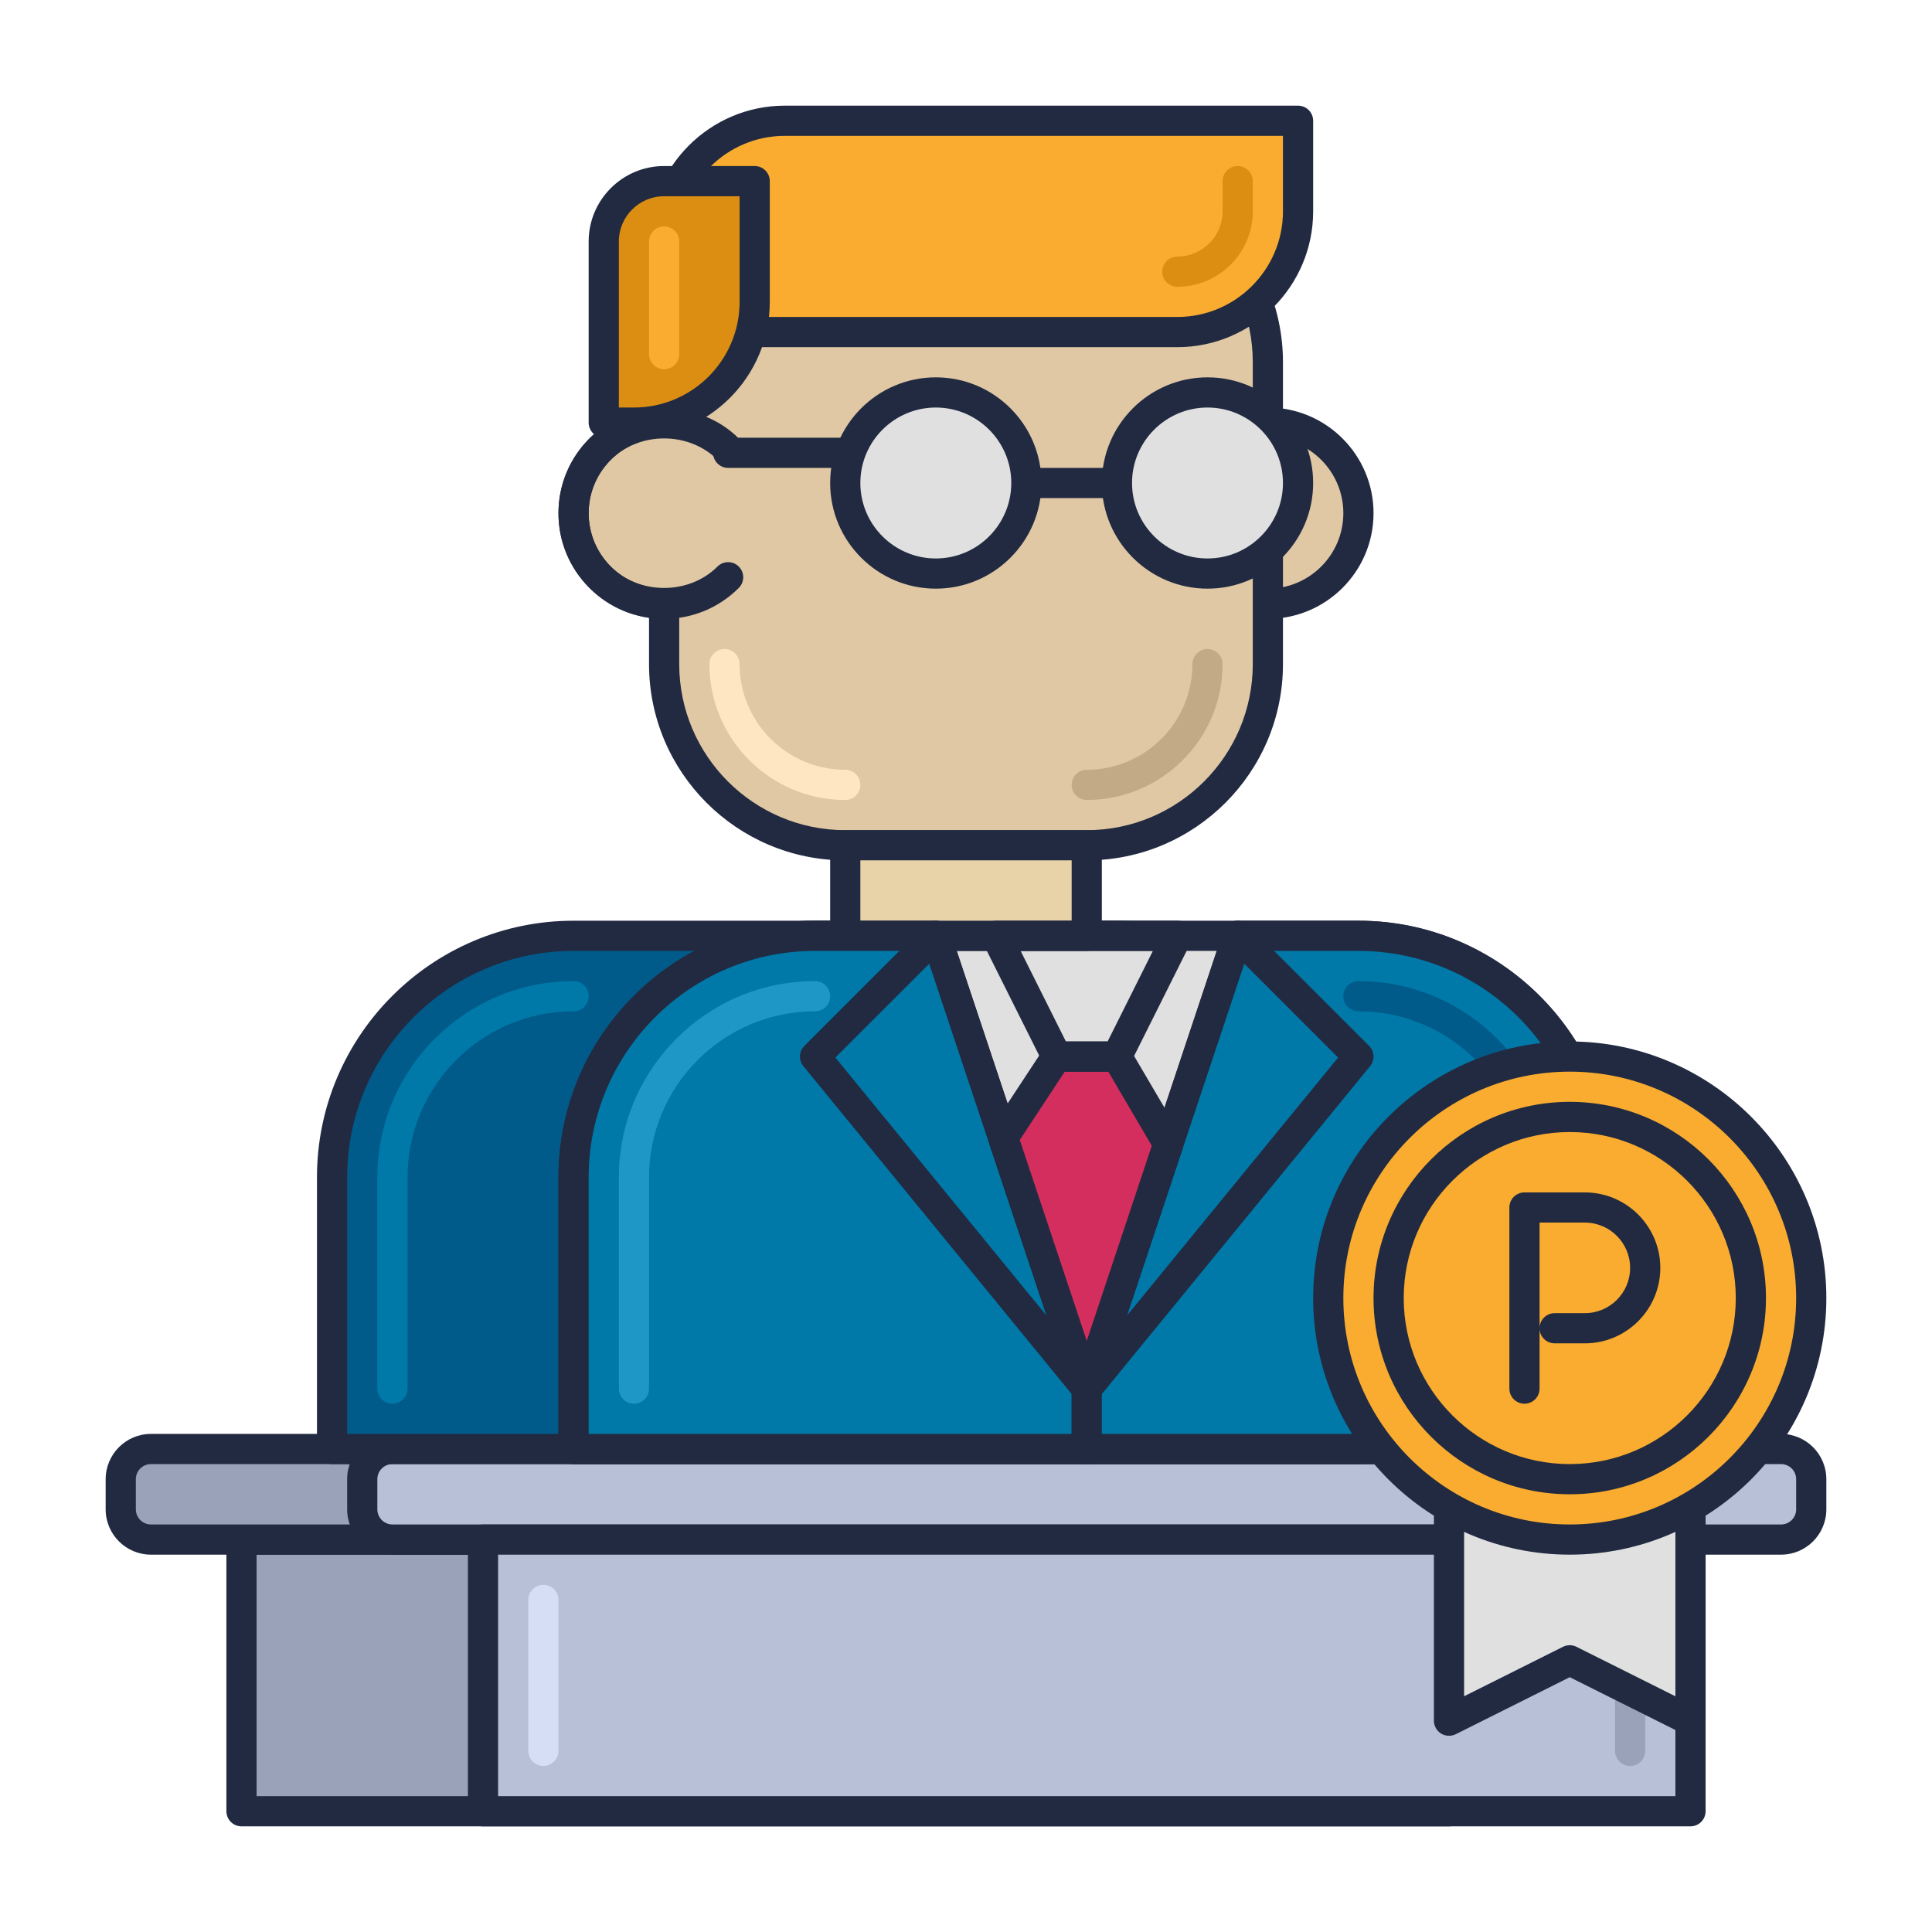 <svg id="Icon_Set" enable-background="new 0 0 64 64" height="512" viewBox="0 0 64 64" width="512" xmlns="http://www.w3.org/2000/svg"><path d="m8 51h40v9h-40z" fill="#99a2b9"/><path d="m48 60.5h-40c-.276 0-.5-.224-.5-.5v-9c0-.276.224-.5.5-.5h40c.276 0 .5.224.5.5v9c0 .276-.224.5-.5.5zm-39.5-1h39v-8h-39z" fill="#212a41"/><path d="m51 51h-46c-.552 0-1-.448-1-1v-1c0-.552.448-1 1-1h46c.552 0 1 .448 1 1v1c0 .552-.448 1-1 1z" fill="#99a2b9"/><path d="m51 51.5h-46c-.827 0-1.5-.673-1.5-1.5v-1c0-.827.673-1.5 1.5-1.5h46c.827 0 1.5.673 1.5 1.5v1c0 .827-.673 1.5-1.5 1.5zm-46-3c-.276 0-.5.225-.5.5v1c0 .275.224.5.5.5h46c.276 0 .5-.225.5-.5v-1c0-.275-.224-.5-.5-.5z" fill="#212a41"/><path d="m59 51h-46c-.552 0-1-.448-1-1v-1c0-.552.448-1 1-1h46c.552 0 1 .448 1 1v1c0 .552-.448 1-1 1z" fill="#b7c0d7"/><path d="m59 51.5h-46c-.827 0-1.5-.673-1.5-1.5v-1c0-.827.673-1.5 1.5-1.5h46c.827 0 1.5.673 1.5 1.5v1c0 .827-.673 1.5-1.5 1.5zm-46-3c-.276 0-.5.225-.5.5v1c0 .275.224.5.5.5h46c.276 0 .5-.225.5-.5v-1c0-.275-.224-.5-.5-.5z" fill="#212a41"/><circle cx="42" cy="17" fill="#e0c8a4" r="3"/><path d="m42 20.5c-1.93 0-3.5-1.57-3.5-3.5s1.57-3.5 3.5-3.5 3.5 1.57 3.5 3.5-1.57 3.5-3.5 3.5zm0-6c-1.378 0-2.5 1.121-2.5 2.5s1.122 2.5 2.5 2.5 2.5-1.121 2.5-2.5-1.122-2.5-2.5-2.5z" fill="#212a41"/><path d="m36 6h-8c-3.314 0-6 2.686-6 6v2c-1.657 0-3 1.343-3 3s1.343 3 3 3v2c0 3.314 2.686 6 6 6h8c3.314 0 6-2.686 6-6v-10c0-3.314-2.686-6-6-6z" fill="#e0c8a4"/><path d="m36 28.5h-8c-3.584 0-6.5-2.916-6.5-6.5v-1.535c-1.694-.244-3-1.705-3-3.465s1.306-3.221 3-3.465v-1.535c0-3.584 2.916-6.5 6.5-6.5h8c3.584 0 6.5 2.916 6.5 6.5v10c0 3.584-2.916 6.5-6.5 6.5zm-8-22c-3.033 0-5.5 2.468-5.5 5.5v2c0 .276-.224.5-.5.5-1.378 0-2.5 1.121-2.5 2.5s1.122 2.5 2.5 2.5c.276 0 .5.224.5.5v2c0 3.032 2.467 5.5 5.5 5.5h8c3.033 0 5.5-2.468 5.5-5.5v-10c0-3.032-2.467-5.5-5.5-5.5z" fill="#212a41"/><path d="m28 26.5c-2.481 0-4.5-2.019-4.5-4.5 0-.276.224-.5.5-.5s.5.224.5.5c0 1.93 1.57 3.5 3.5 3.5.276 0 .5.224.5.5s-.224.5-.5.5z" fill="#fee6c2"/><path d="m36 26.5c-.276 0-.5-.224-.5-.5s.224-.5.5-.5c1.93 0 3.5-1.57 3.5-3.5 0-.276.224-.5.5-.5s.5.224.5.5c0 2.481-2.019 4.5-4.5 4.5z" fill="#c2aa86"/><path d="m37 31h-18c-4.418 0-8 3.582-8 8v9h34v-9c0-4.418-3.582-8-8-8z" fill="#005b8a"/><path d="m45 48.5h-34c-.276 0-.5-.224-.5-.5v-9c0-4.687 3.813-8.5 8.5-8.5h18c4.687 0 8.5 3.813 8.5 8.5v9c0 .276-.224.5-.5.5zm-33.5-1h33v-8.5c0-4.136-3.364-7.5-7.5-7.5h-18c-4.136 0-7.5 3.364-7.5 7.5z" fill="#212a41"/><path d="m19 39v9h34v-9c0-4.418-3.582-8-8-8h-18c-4.418 0-8 3.582-8 8z" fill="#e0e0e0"/><path d="m53 48.5h-34c-.276 0-.5-.224-.5-.5v-9c0-4.687 3.813-8.5 8.5-8.5h18c4.687 0 8.5 3.813 8.5 8.5v9c0 .276-.224.5-.5.5zm-33.5-1h33v-8.5c0-4.136-3.364-7.5-7.5-7.5h-18c-4.136 0-7.5 3.364-7.5 7.5z" fill="#212a41"/><path d="m28 28h8v3h-8z" fill="#e8d2a8"/><path d="m36 31.5h-8c-.276 0-.5-.224-.5-.5v-3c0-.276.224-.5.5-.5h8c.276 0 .5.224.5.5v3c0 .276-.224.5-.5.5zm-7.5-1h7v-2h-7z" fill="#212a41"/><path d="m36 46v2h-17v-9c0-4.418 3.582-8 8-8h4z" fill="#0079a8"/><path d="m36 48.5h-17c-.276 0-.5-.224-.5-.5v-9c0-4.687 3.813-8.5 8.5-8.5h4c.215 0 .406.138.474.342l5 15c.017.051.026.104.026.158v2c0 .276-.224.5-.5.5zm-16.5-1h16v-1.419l-4.86-14.581h-3.64c-4.136 0-7.5 3.364-7.5 7.5z" fill="#212a41"/><path d="m13 46.5c-.276 0-.5-.224-.5-.5v-7c0-3.584 2.916-6.5 6.5-6.5.276 0 .502.224.502.5s-.221.5-.498.5h-.004c-3.033 0-5.5 2.468-5.5 5.5v7c0 .276-.224.5-.5.5z" fill="#0079a8"/><path d="m36 46v2h17v-9c0-4.418-3.582-8-8-8h-4z" fill="#0079a8"/><path d="m53 48.5h-17c-.276 0-.5-.224-.5-.5v-2c0-.054.009-.107.026-.158l5-15c.068-.204.259-.342.474-.342h4c4.687 0 8.5 3.813 8.5 8.5v9c0 .276-.224.5-.5.5zm-16.5-1h16v-8.5c0-4.136-3.364-7.5-7.5-7.5h-3.64l-4.86 14.581z" fill="#212a41"/><path d="m21 46.5c-.276 0-.5-.224-.5-.5v-7c0-3.584 2.916-6.5 6.5-6.5.276 0 .5.224.5.5s-.224.5-.5.5c-3.033 0-5.5 2.468-5.5 5.5v7c0 .276-.224.5-.5.5z" fill="#1e97c6"/><path d="m51 46.5c-.276 0-.5-.224-.5-.5v-7c0-3.032-2.467-5.5-5.5-5.5-.276 0-.5-.224-.5-.5s.224-.5.5-.5c3.584 0 6.5 2.916 6.5 6.5v7c0 .276-.224.5-.5.5z" fill="#005b8a"/><path d="m31 31-4 4 9 11z" fill="#0079a8"/><path d="m36 46.5c-.146 0-.29-.063-.388-.184l-9-11c-.163-.198-.148-.488.034-.67l4-4c.123-.122.3-.176.468-.133.169.039.305.164.359.328l5 15c.077.229-.021.479-.233.596-.074.042-.157.063-.24.063zm-8.327-11.467 6.993 8.547-3.885-11.654z" fill="#212a41"/><path d="m41 31 4 4-9 11z" fill="#0079a8"/><path d="m36 46.5c-.082 0-.165-.021-.241-.062-.211-.116-.31-.367-.233-.596l5-15c.055-.164.19-.289.359-.328.169-.043.346.011.468.133l4 4c.182.182.196.472.034.67l-9 11c-.098.12-.241.183-.387.183zm5.219-14.574-3.886 11.654 6.993-8.547z" fill="#212a41"/><path d="m37 35h-2l-1.77 2.69 2.77 8.31 2.701-8.104z" fill="#d32e5e"/><path d="m36 46.5c-.215 0-.406-.138-.474-.342l-2.77-8.31c-.049-.146-.028-.305.057-.433l1.77-2.69c.092-.14.249-.225.417-.225h2c.177 0 .341.094.431.247l1.701 2.896c.073.124.089.274.043.411l-2.701 8.104c-.068.204-.259.342-.474.342zm-2.219-8.737 2.219 6.656 2.155-6.465-1.441-2.454h-1.444z" fill="#212a41"/><path d="m37 35.5h-2c-.189 0-.362-.107-.447-.276l-2-4c-.078-.155-.069-.339.022-.486s.252-.238.425-.238h6c.173 0 .334.09.425.237s.1.331.022.486l-2 4c-.085.17-.258.277-.447.277zm-1.691-1h1.382l1.5-3h-4.382z" fill="#212a41"/><path d="m39 11h-17v-3c0-2.209 1.791-4 4-4h17v3c0 2.209-1.791 4-4 4z" fill="#f9ac2f"/><path d="m39 11.5h-17c-.276 0-.5-.224-.5-.5v-3c0-2.481 2.019-4.5 4.5-4.5h17c.276 0 .5.224.5.5v3c0 2.481-2.019 4.5-4.5 4.5zm-16.5-1h16.5c1.93 0 3.5-1.57 3.5-3.5v-2.5h-16.5c-1.93 0-3.5 1.57-3.5 3.5z" fill="#212a41"/><path d="m39 9.5c-.276 0-.5-.224-.5-.5s.224-.5.5-.5c.827 0 1.5-.673 1.5-1.5v-1c0-.276.224-.5.5-.5s.5.224.5.5v1c0 1.379-1.122 2.5-2.5 2.5z" fill="#db8e11"/><path d="m21 14h-1v-6c0-1.105.895-2 2-2h3v4c0 2.209-1.791 4-4 4z" fill="#db8e11"/><path d="m21 14.5h-1c-.276 0-.5-.224-.5-.5v-6c0-1.379 1.122-2.5 2.5-2.5h3c.276 0 .5.224.5.5v4c0 2.481-2.019 4.5-4.5 4.5zm-.5-1h.5c1.93 0 3.5-1.57 3.5-3.5v-3.5h-2.5c-.827 0-1.5.673-1.5 1.5z" fill="#212a41"/><path d="m22 12.231c-.276 0-.5-.224-.5-.5v-3.731c0-.276.224-.5.5-.5s.5.224.5.5v3.731c0 .277-.224.5-.5.5z" fill="#f9ac2f"/><g fill="#212a41"><path d="m22 20.5c-.935 0-1.814-.364-2.475-1.025s-1.025-1.539-1.025-2.475.364-1.814 1.025-2.475c1.321-1.322 3.628-1.322 4.949 0 .195.195.195.512 0 .707s-.512.195-.707 0c-.944-.945-2.591-.945-3.535 0-.472.472-.732 1.1-.732 1.768s.26 1.296.732 1.768c.944.945 2.591.945 3.535 0 .195-.195.512-.195.707 0s.195.512 0 .707c-.66.661-1.539 1.025-2.474 1.025z"/><path d="m37 16.5h-3c-.276 0-.5-.224-.5-.5s.224-.5.5-.5h3c.276 0 .5.224.5.5s-.224.5-.5.5z"/><path d="m28 15.5h-3.879c-.276 0-.5-.224-.5-.5s.224-.5.5-.5h3.879c.276 0 .5.224.5.5s-.224.5-.5.5z"/></g><circle cx="31" cy="16" fill="#e0e0e0" r="3"/><path d="m31 19.5c-1.93 0-3.5-1.57-3.5-3.5s1.57-3.5 3.5-3.5 3.5 1.57 3.5 3.5-1.57 3.5-3.5 3.5zm0-6c-1.378 0-2.5 1.121-2.5 2.5s1.122 2.5 2.5 2.5 2.5-1.121 2.5-2.5-1.122-2.5-2.5-2.5z" fill="#212a41"/><circle cx="40" cy="16" fill="#e0e0e0" r="3"/><path d="m40 19.5c-1.93 0-3.5-1.57-3.5-3.5s1.57-3.5 3.5-3.5 3.5 1.57 3.5 3.5-1.57 3.5-3.5 3.5zm0-6c-1.378 0-2.5 1.121-2.5 2.5s1.122 2.5 2.5 2.5 2.5-1.121 2.5-2.5-1.122-2.5-2.5-2.5z" fill="#212a41"/><path d="m16 51h40v9h-40z" fill="#b7c0d7"/><path d="m56 60.5h-40c-.276 0-.5-.224-.5-.5v-9c0-.276.224-.5.5-.5h40c.276 0 .5.224.5.5v9c0 .276-.224.5-.5.5zm-39.5-1h39v-8h-39z" fill="#212a41"/><path d="m54 58.5c-.276 0-.5-.224-.5-.5v-5c0-.276.224-.5.5-.5s.5.224.5.5v5c0 .276-.224.5-.5.5z" fill="#99a2b9"/><path d="m18 58.5c-.276 0-.5-.224-.5-.5v-5c0-.276.224-.5.5-.5s.5.224.5.5v5c0 .276-.224.5-.5.5z" fill="#d5def5"/><path d="m56 57-4-2-4 2v-8h8z" fill="#e0e0e0"/><path d="m56 57.5c-.077 0-.153-.018-.224-.053l-3.776-1.888-3.776 1.889c-.156.076-.339.067-.486-.021-.148-.093-.238-.254-.238-.427v-8c0-.276.224-.5.5-.5h8c.276 0 .5.224.5.5v8c0 .173-.09.334-.237.426-.08.049-.172.074-.263.074zm-4-3c.077 0 .153.018.224.053l3.276 1.639v-6.692h-7v6.691l3.276-1.639c.071-.034.147-.052.224-.052z" fill="#212a41"/><circle cx="52" cy="43" fill="#f9ac2f" r="8"/><path d="m52 51.5c-4.687 0-8.5-3.813-8.5-8.5s3.813-8.5 8.5-8.5 8.5 3.813 8.5 8.5-3.813 8.5-8.5 8.5zm0-16c-4.136 0-7.5 3.364-7.5 7.5s3.364 7.5 7.5 7.5 7.5-3.364 7.5-7.5-3.364-7.5-7.5-7.5z" fill="#212a41"/><circle cx="52" cy="43" fill="#f9ac2f" r="6"/><path d="m52 49.5c-3.584 0-6.5-2.916-6.5-6.5s2.916-6.5 6.5-6.5 6.5 2.916 6.5 6.5-2.916 6.5-6.5 6.5zm0-12c-3.033 0-5.5 2.468-5.5 5.5s2.467 5.5 5.5 5.5 5.5-2.468 5.5-5.5-2.467-5.5-5.5-5.5z" fill="#212a41"/><path d="m50.5 46.5c-.276 0-.5-.224-.5-.5v-6c0-.276.224-.5.5-.5h2c1.378 0 2.5 1.121 2.5 2.5s-1.122 2.5-2.5 2.5h-1c-.276 0-.5-.224-.5-.5v2c0 .276-.224.5-.5.5zm.5-6v3.5c0-.276.224-.5.5-.5h1c.827 0 1.5-.673 1.5-1.5s-.673-1.5-1.5-1.5z" fill="#212a41"/></svg>